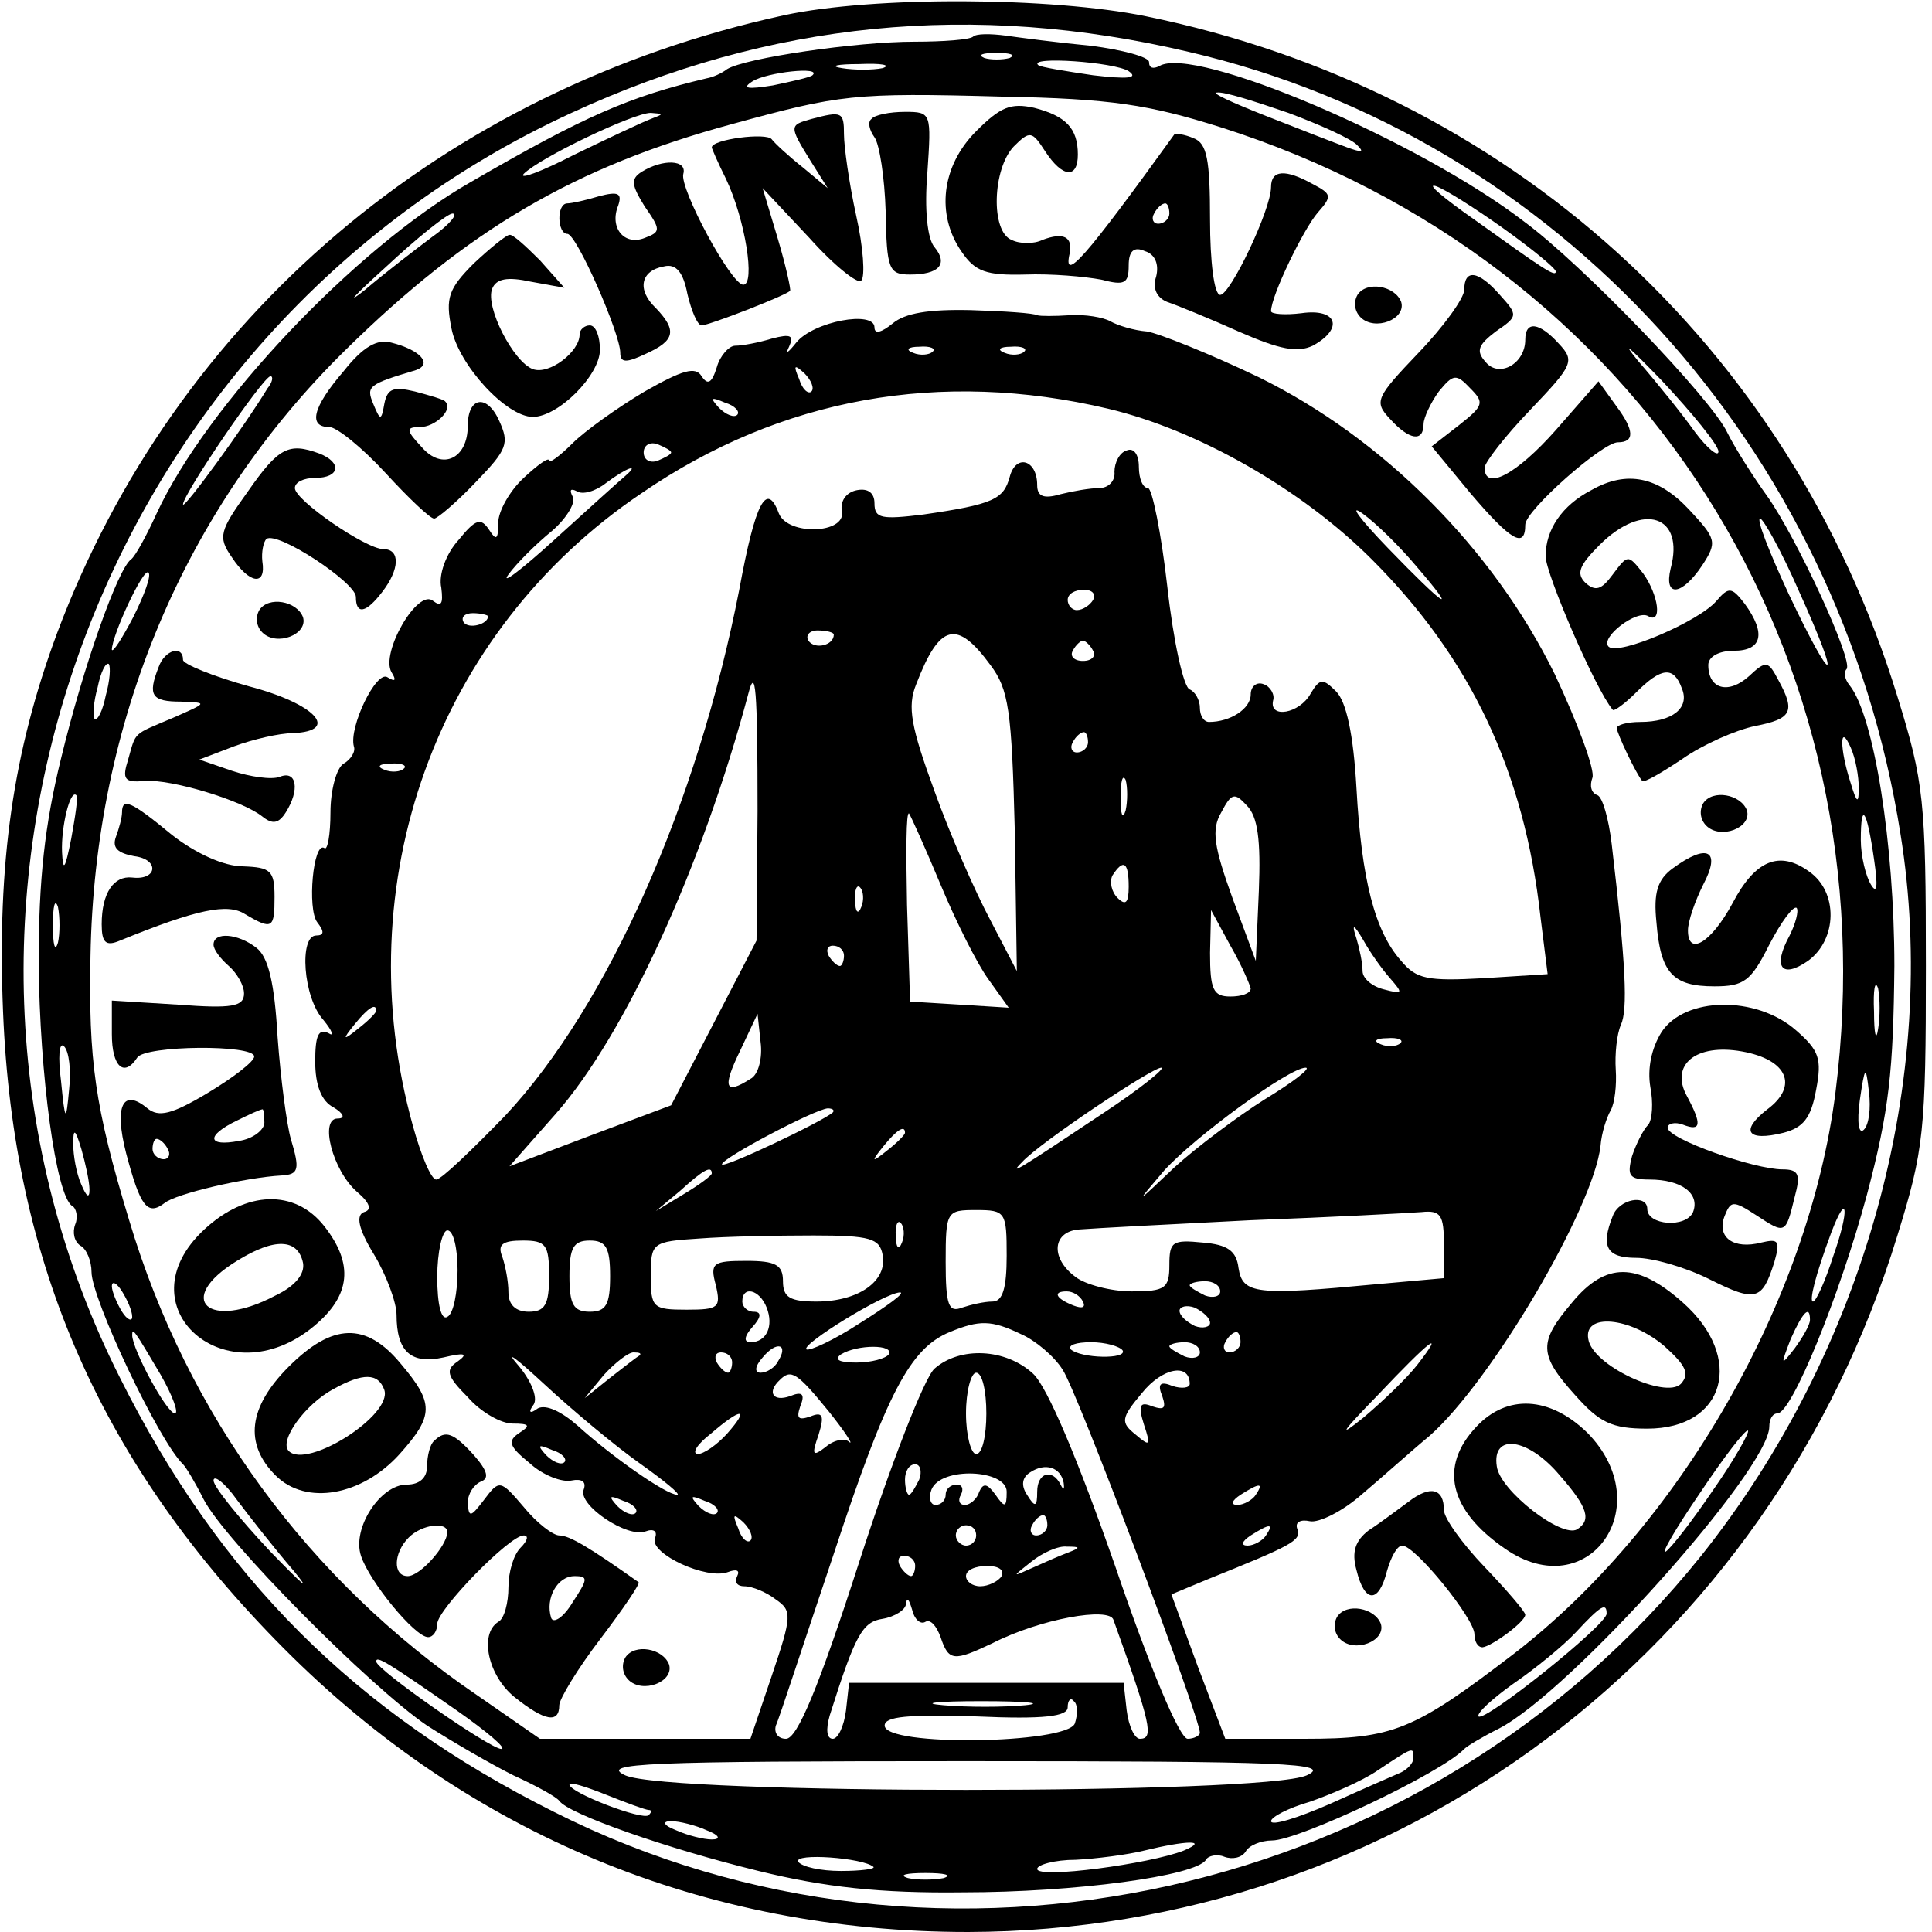 <?xml version="1.0" standalone="no"?>
<!DOCTYPE svg PUBLIC "-//W3C//DTD SVG 20010904//EN"
 "http://www.w3.org/TR/2001/REC-SVG-20010904/DTD/svg10.dtd">
<svg version="1.0" xmlns="http://www.w3.org/2000/svg"
 width="190pt" height="190pt" viewBox="0 0 190 190"
 preserveAspectRatio="xMidYMid meet">
<g transform="translate(0,190) scale(0.1,-0.1)"
fill="#000000" stroke="none">
<path d="M771 1885 c-335 -73 -599 -298 -715 -608 -43 -116 -59 -225 -53 -372
10 -249 97 -446 276 -626 182 -183 414 -279 673 -279 422 1 789 276 914 685
26 84 28 102 28 265 0 163 -2 181 -28 265 -106 345 -382 596 -739 669 -93 19
-268 20 -356 1z m398 -36 c362 -84 640 -389 700 -769 39 -241 -35 -508 -196
-710 -270 -337 -748 -444 -1128 -252 -196 98 -329 231 -427 427 -230 456 -26
1028 444 1244 195 90 395 110 607 60z"/>
<path d="M957 1864 c-3 -3 -29 -5 -58 -5 -57 0 -166 -16 -184 -27 -5 -4 -14
-8 -20 -9 -76 -18 -120 -37 -232 -102 -114 -65 -260 -220 -309 -326 -10 -22
-21 -42 -25 -45 -13 -9 -47 -105 -69 -196 -16 -65 -22 -119 -22 -201 1 -110
17 -229 33 -239 4 -2 6 -11 3 -18 -3 -8 -1 -17 5 -21 6 -3 11 -15 11 -26 0
-26 66 -166 90 -189 3 -3 12 -18 20 -34 20 -40 164 -185 220 -223 25 -16 63
-38 85 -49 22 -10 42 -21 45 -25 9 -13 106 -47 196 -69 65 -16 120 -22 201
-21 110 0 229 16 239 32 2 4 11 6 18 3 8 -3 17 -1 21 5 3 6 15 11 26 11 26 0
166 66 189 90 3 3 18 12 34 20 70 36 266 255 266 297 0 7 3 13 8 13 14 0 61
115 88 215 22 83 26 122 27 225 0 120 -20 246 -44 276 -5 6 -6 13 -3 16 7 8
-49 129 -78 170 -13 18 -31 46 -39 62 -15 33 -143 166 -200 208 -104 80 -325
174 -359 153 -6 -3 -10 -2 -10 4 0 5 -26 12 -57 16 -32 3 -70 8 -84 10 -15 2
-29 2 -32 -1z m36 -21 c-7 -2 -19 -2 -25 0 -7 3 -2 5 12 5 14 0 19 -2 13 -5z
m-125 -10 c-10 -2 -28 -2 -40 0 -13 2 -5 4 17 4 22 1 32 -1 23 -4z m242 -3
c10 -7 -1 -8 -35 -4 -27 4 -52 8 -54 10 -10 9 75 3 89 -6z m-311 -4 c-2 -2
-20 -6 -39 -10 -25 -4 -31 -3 -20 4 14 9 69 15 59 6z m401 -51 c413 -131 660
-518 605 -950 -26 -204 -153 -426 -317 -552 -98 -75 -118 -83 -205 -83 l-78 0
-27 71 -26 71 36 15 c82 33 92 38 88 49 -3 7 3 10 12 8 9 -2 33 10 52 27 19
16 49 43 66 57 61 54 161 224 168 285 1 13 6 28 10 35 4 7 6 25 5 40 -1 15 1
35 5 44 7 15 5 59 -9 178 -3 25 -9 46 -14 48 -6 2 -8 9 -5 17 3 7 -14 53 -37
102 -61 124 -169 232 -291 292 -48 23 -98 43 -110 45 -13 1 -29 6 -36 10 -7 4
-25 7 -40 6 -15 -1 -29 -1 -32 0 -3 2 -32 4 -65 5 -42 1 -65 -3 -77 -13 -11
-9 -18 -11 -18 -4 0 17 -60 6 -77 -15 -8 -10 -11 -12 -7 -4 5 11 2 13 -17 8
-13 -4 -29 -7 -36 -7 -6 0 -15 -10 -18 -21 -5 -16 -9 -18 -15 -9 -6 10 -19 6
-56 -15 -27 -16 -59 -39 -71 -51 -13 -13 -23 -20 -23 -17 0 4 -11 -4 -25 -17
-14 -13 -25 -33 -25 -44 0 -17 -2 -18 -9 -7 -8 12 -13 11 -30 -10 -12 -13 -20
-34 -17 -47 2 -16 0 -19 -8 -13 -15 13 -52 -51 -41 -70 5 -8 4 -10 -4 -5 -11
7 -38 -49 -33 -68 2 -5 -3 -13 -10 -17 -7 -4 -13 -26 -13 -48 0 -22 -3 -38 -6
-35 -11 7 -17 -60 -7 -73 7 -9 7 -13 -1 -13 -17 0 -13 -61 7 -83 9 -11 11 -17
5 -13 -10 5 -13 -3 -13 -28 0 -23 6 -39 18 -45 10 -6 12 -11 4 -11 -18 0 -5
-51 19 -72 13 -11 15 -18 7 -20 -8 -3 -6 -16 10 -42 12 -20 22 -47 22 -59 0
-36 14 -49 46 -42 21 5 25 4 14 -4 -12 -8 -11 -14 10 -35 13 -15 33 -26 44
-26 17 0 18 -2 7 -9 -12 -8 -11 -13 10 -30 13 -12 32 -19 41 -17 10 2 15 -1
12 -9 -6 -15 43 -48 61 -41 8 3 12 0 9 -7 -5 -15 51 -41 72 -33 8 3 12 2 9 -4
-3 -6 0 -10 7 -10 8 0 22 -6 31 -13 16 -11 16 -16 -4 -75 l-21 -62 -104 0
-103 0 -62 43 c-166 113 -285 276 -342 467 -34 112 -40 158 -38 260 4 230 92
440 251 596 120 118 225 180 380 222 106 29 119 31 265 27 108 -2 145 -8 215
-30z m67 14 c32 -12 63 -26 68 -32 7 -7 4 -7 -10 -2 -11 4 -47 18 -80 31 -33
13 -55 23 -48 23 7 1 38 -9 70 -20z m-627 -6 c-8 -3 -42 -19 -75 -35 -33 -17
-55 -25 -50 -19 16 16 108 60 125 60 13 -1 13 -1 0 -6z m839 -108 c28 -20 51
-39 51 -42 0 -6 -13 3 -80 51 -30 21 -48 36 -38 33 9 -3 39 -22 67 -42z
m-1054 -8 c-16 -12 -46 -35 -66 -52 -20 -16 -11 -6 20 22 31 29 61 53 66 53 6
0 -3 -11 -20 -23z m1265 -211 c0 -6 -11 3 -23 19 -12 17 -37 48 -56 70 -18 22
-8 13 23 -19 31 -33 56 -64 56 -70z m-773 98 c-3 -3 -12 -4 -19 -1 -8 3 -5 6
6 6 11 1 17 -2 13 -5z m90 0 c-3 -3 -12 -4 -19 -1 -8 3 -5 6 6 6 11 1 17 -2
13 -5z m-209 -39 c-3 -3 -9 2 -12 12 -6 14 -5 15 5 6 7 -7 10 -15 7 -18z
m-535 3 c-23 -38 -83 -120 -83 -114 0 10 79 126 86 126 3 0 2 -6 -3 -12z m827
-20 c88 -21 190 -79 259 -148 97 -97 150 -208 166 -352 l7 -56 -63 -4 c-55 -3
-66 -1 -81 17 -26 29 -39 80 -44 170 -3 53 -10 85 -20 95 -13 13 -16 13 -25
-2 -11 -20 -41 -25 -37 -7 2 6 -3 14 -9 16 -7 3 -13 -2 -13 -10 0 -14 -20 -27
-41 -27 -5 0 -9 6 -9 14 0 8 -5 16 -10 18 -6 2 -16 47 -22 101 -6 53 -15 97
-19 97 -5 0 -9 9 -9 21 0 12 -5 19 -12 16 -7 -2 -12 -12 -12 -21 1 -9 -6 -16
-15 -16 -9 0 -26 -3 -38 -6 -17 -5 -23 -2 -23 9 0 25 -21 31 -27 8 -6 -22 -16
-27 -85 -37 -41 -5 -48 -4 -48 11 0 10 -6 15 -17 13 -11 -2 -17 -11 -15 -21 4
-22 -53 -24 -62 -2 -12 32 -23 12 -39 -75 -41 -210 -129 -409 -230 -517 -33
-34 -63 -63 -68 -63 -5 0 -15 24 -23 53 -66 238 23 486 225 622 137 94 294
122 459 83z m-365 -6 c-3 -3 -11 0 -18 7 -9 10 -8 11 6 5 10 -3 15 -9 12 -12z
m-65 -37 c0 -2 -6 -5 -13 -8 -8 -3 -14 1 -14 8 0 7 6 11 14 8 7 -3 13 -6 13
-8z m-45 -23 c-6 -5 -37 -33 -70 -63 -33 -30 -53 -45 -45 -34 8 11 27 30 43
43 15 13 24 29 20 34 -3 6 -2 8 4 5 6 -4 19 0 29 8 20 15 34 20 19 7z m778
-89 c43 -50 28 -40 -28 18 -28 29 -39 44 -25 34 14 -10 38 -34 53 -52z m376
-24 c43 -95 35 -98 -10 -3 -19 41 -32 74 -28 74 3 0 21 -32 38 -71z m-1638
-26 c-11 -21 -20 -35 -21 -32 0 14 31 81 36 76 3 -3 -4 -22 -15 -44z m944 17
c-3 -5 -10 -10 -16 -10 -5 0 -9 5 -9 10 0 6 7 10 16 10 8 0 12 -4 9 -10z
m-595 -16 c0 -8 -19 -13 -24 -6 -3 5 1 9 9 9 8 0 15 -2 15 -3z m340 -18 c0
-11 -19 -15 -25 -6 -3 5 1 10 9 10 9 0 16 -2 16 -4z m154 -30 c18 -24 21 -44
24 -164 l2 -137 -26 50 c-15 28 -40 85 -55 127 -23 63 -27 83 -18 105 23 60
40 64 73 19z m101 14 c3 -5 -1 -10 -10 -10 -9 0 -13 5 -10 10 3 6 8 10 10 10
2 0 7 -4 10 -10z m-971 -44 c-3 -15 -8 -25 -11 -23 -2 3 -1 17 3 31 3 15 8 25
11 23 2 -3 1 -17 -3 -31z m641 -114 l-1 -127 -42 -81 -42 -81 -80 -30 -79 -30
45 51 c69 78 145 245 190 414 7 27 9 6 9 -116z m325 68 c0 -5 -5 -10 -11 -10
-5 0 -7 5 -4 10 3 6 8 10 11 10 2 0 4 -4 4 -10z m758 -45 c0 -16 -2 -15 -8 5
-11 34 -11 60 0 35 5 -11 8 -29 8 -40z m-1431 19 c-3 -3 -12 -4 -19 -1 -8 3
-5 6 6 6 11 1 17 -2 13 -5z m710 -41 c-3 -10 -5 -4 -5 12 0 17 2 24 5 18 2 -7
2 -21 0 -30z m-1037 -28 c-6 -30 -8 -33 -9 -13 -1 25 8 62 14 56 2 -2 -1 -21
-5 -43z m1168 -51 l-3 -69 -23 62 c-18 50 -21 67 -11 84 10 19 13 20 25 7 11
-11 14 -34 12 -84z m-313 6 c15 -36 36 -78 47 -93 l20 -28 -48 3 -49 3 -3 95
c-1 52 -1 92 2 90 2 -3 16 -34 31 -70z m918 25 c4 -27 3 -35 -3 -25 -5 8 -10
28 -10 44 0 39 6 30 13 -19z m-733 -27 c0 -16 -3 -19 -11 -11 -6 6 -8 16 -5
22 11 17 16 13 16 -11z m-263 -20 c-3 -8 -6 -5 -6 6 -1 11 2 17 5 13 3 -3 4
-12 1 -19z m-790 -35 c-3 -10 -5 -2 -5 17 0 19 2 27 5 18 2 -10 2 -26 0 -35z
m1173 -45 c0 -5 -9 -8 -20 -8 -17 0 -20 7 -20 43 l1 42 19 -35 c11 -19 19 -38
20 -42z m137 10 c13 -15 13 -16 -6 -11 -12 3 -21 11 -21 18 0 8 -3 22 -6 32
-5 15 -3 15 7 -2 6 -11 18 -28 26 -37z m-537 22 c0 -5 -2 -10 -4 -10 -3 0 -8
5 -11 10 -3 6 -1 10 4 10 6 0 11 -4 11 -10z m1017 -72 c-2 -13 -4 -5 -4 17 -1
22 1 32 4 23 2 -10 2 -28 0 -40z m-1477 18 c0 -2 -8 -10 -17 -17 -16 -13 -17
-12 -4 4 13 16 21 21 21 13z m368 -67 c-25 -16 -28 -9 -10 28 l17 36 3 -28 c2
-15 -2 -32 -10 -36z m-670 -10 c-3 -33 -4 -33 -8 8 -3 23 -2 39 3 34 5 -5 7
-24 5 -42z m1309 45 c-3 -3 -12 -4 -19 -1 -8 3 -5 6 6 6 11 1 17 -2 13 -5z
m-294 -70 c-81 -54 -92 -61 -78 -47 17 19 128 93 137 93 5 0 -21 -21 -59 -46z
m161 15 c-27 -17 -67 -47 -89 -67 -39 -37 -39 -37 -10 -3 31 34 123 101 139
101 6 0 -12 -14 -40 -31z m589 -30 c-5 -5 -7 7 -4 29 5 34 6 35 9 8 2 -16 0
-32 -5 -37z m-1014 17 c-10 -9 -109 -56 -109 -51 0 6 91 54 104 55 5 0 7 -2 5
-4z m-731 -76 c0 -9 -3 -7 -8 5 -5 11 -8 29 -8 40 0 16 2 15 8 -5 4 -14 8 -32
8 -40z m802 56 c0 -2 -8 -10 -17 -17 -16 -13 -17 -12 -4 4 13 16 21 21 21 13z
m-190 -40 c0 -2 -12 -11 -27 -20 l-28 -17 24 20 c23 21 31 25 31 17z m290 -81
c0 -32 -4 -45 -14 -45 -8 0 -21 -3 -30 -6 -13 -5 -16 2 -16 45 0 50 1 51 30
51 29 0 30 -2 30 -45z m430 11 l0 -33 -67 -6 c-117 -11 -131 -10 -135 16 -2
17 -11 23 -35 25 -30 3 -33 1 -33 -22 0 -23 -4 -26 -37 -26 -21 0 -46 7 -55
14 -26 19 -23 46 5 47 12 1 87 5 167 9 80 3 155 7 168 8 19 2 22 -3 22 -32z
m383 -11 c-8 -25 -17 -45 -20 -45 -4 0 2 25 18 68 16 42 18 22 2 -23z m-916
13 c-3 -8 -6 -5 -6 6 -1 11 2 17 5 13 3 -3 4 -12 1 -19z m-437 -27 c0 -22 -4
-43 -10 -46 -6 -4 -10 12 -10 39 0 25 5 46 10 46 6 0 10 -18 10 -39z m418 15
c5 -26 -24 -46 -65 -46 -26 0 -33 4 -33 20 0 16 -7 20 -36 20 -33 0 -36 -2
-30 -24 5 -22 3 -24 -29 -24 -33 0 -35 2 -35 33 0 33 1 34 48 37 26 2 76 3
112 3 56 0 65 -3 68 -19z m-328 -21 c0 -28 -4 -35 -20 -35 -13 0 -20 7 -20 19
0 11 -3 26 -6 35 -5 12 0 16 20 16 23 0 26 -4 26 -35z m60 0 c0 -28 -4 -35
-20 -35 -16 0 -20 7 -20 35 0 28 4 35 20 35 16 0 20 -7 20 -35z m-470 -40 c0
-5 -5 -3 -10 5 -5 8 -10 20 -10 25 0 6 5 3 10 -5 5 -8 10 -19 10 -25z m1070
25 c0 -5 -7 -7 -15 -4 -8 4 -15 8 -15 10 0 2 7 4 15 4 8 0 15 -4 15 -10z
m-446 -16 c7 -18 0 -34 -16 -34 -7 0 -6 6 2 15 9 10 9 15 1 15 -6 0 -11 5 -11
10 0 16 17 12 24 -6z m92 -15 c-26 -17 -50 -28 -53 -26 -5 5 76 55 92 56 6 0
-12 -13 -39 -30z m219 21 c3 -6 -1 -7 -9 -4 -18 7 -21 14 -7 14 6 0 13 -4 16
-10z m125 -21 c0 -4 -7 -6 -15 -3 -8 4 -15 10 -15 15 0 4 7 6 15 3 8 -4 15
-10 15 -15z m590 3 c0 -5 -7 -17 -15 -28 -14 -18 -14 -17 -4 9 12 27 19 34 19
19z m-776 -14 c14 -6 33 -22 41 -35 14 -20 135 -342 135 -357 0 -3 -6 -6 -12
-6 -8 0 -38 72 -71 169 -37 106 -67 177 -81 190 -27 25 -72 27 -97 5 -10 -9
-43 -94 -74 -190 -40 -124 -61 -174 -72 -174 -8 0 -12 6 -10 13 3 6 28 83 57
169 52 158 75 202 114 218 29 12 41 12 70 -2z m-846 -40 c12 -21 18 -38 14
-38 -8 0 -42 63 -42 77 0 8 2 5 28 -39z m1062 32 c0 -5 -5 -10 -11 -10 -5 0
-7 5 -4 10 3 6 8 10 11 10 2 0 4 -4 4 -10z m-591 -119 c24 -17 41 -31 37 -31
-11 0 -65 38 -98 68 -16 14 -31 21 -39 17 -8 -6 -10 -4 -4 4 4 7 -3 24 -16 39
-13 15 -1 6 26 -19 28 -26 70 -61 94 -78z m136 100 c-3 -6 -11 -11 -17 -11 -6
0 -6 6 2 15 14 17 26 13 15 -4z m109 7 c-3 -4 -17 -8 -32 -8 -17 0 -22 3 -15
8 16 10 53 10 47 0z m230 4 c5 -9 -41 -8 -51 1 -3 4 5 7 20 7 14 0 28 -4 31
-8z m76 -2 c0 -5 -7 -7 -15 -4 -8 4 -15 8 -15 10 0 2 7 4 15 4 8 0 15 -4 15
-10z m214 -12 c-10 -13 -34 -36 -53 -52 -26 -21 -22 -15 14 22 52 55 67 66 39
30z m-765 9 c-2 -1 -15 -11 -29 -22 l-25 -20 19 23 c11 12 24 22 29 22 6 0 8
-1 6 -3z m91 -7 c0 -5 -2 -10 -4 -10 -3 0 -8 5 -11 10 -3 6 -1 10 4 10 6 0 11
-4 11 -10z m450 -21 c0 -4 -8 -5 -17 -2 -12 5 -15 2 -10 -10 4 -12 2 -14 -10
-10 -12 5 -14 1 -8 -18 7 -21 6 -22 -8 -10 -15 12 -15 16 6 41 20 25 47 30 47
9z m-355 -27 c16 -20 25 -34 20 -30 -4 4 -15 2 -23 -5 -13 -10 -14 -8 -7 12 6
19 4 23 -8 18 -12 -4 -14 -2 -10 10 5 12 2 15 -10 10 -17 -6 -23 4 -10 16 11
11 17 7 48 -31z m155 -2 c0 -22 -4 -40 -10 -40 -5 0 -10 18 -10 40 0 22 5 40
10 40 6 0 10 -18 10 -40z m-255 -20 c-10 -11 -23 -20 -29 -20 -6 1 0 10 13 20
30 26 39 26 16 0z m970 -55 c-21 -31 -42 -58 -47 -61 -5 -3 10 23 34 58 24 36
45 63 47 61 2 -1 -13 -28 -34 -58z m-1130 27 c-3 -3 -11 0 -18 7 -9 10 -8 11
6 5 10 -3 15 -9 12 -12z m349 -17 c-4 -8 -8 -15 -10 -15 -2 0 -4 7 -4 15 0 8
4 15 10 15 5 0 7 -7 4 -15z m142 -3 c1 -7 0 -8 -3 -2 -8 16 -23 12 -23 -7 0
-15 -2 -16 -10 -3 -6 9 -5 17 3 22 15 10 30 5 33 -10z m-757 -87 c18 -22 8
-13 -23 19 -31 33 -56 64 -56 70 0 6 11 -2 23 -19 12 -16 37 -48 56 -70z m701
78 c0 -16 -2 -16 -11 -3 -8 11 -12 12 -16 3 -2 -7 -9 -13 -14 -13 -6 0 -7 5
-4 10 3 6 1 10 -4 10 -6 0 -11 -4 -11 -10 0 -5 -4 -10 -10 -10 -5 0 -7 7 -4
15 9 23 74 20 74 -2z m245 -3 c-3 -5 -12 -10 -18 -10 -7 0 -6 4 3 10 19 12 23
12 15 0z m-610 -18 c-3 -3 -11 0 -18 7 -9 10 -8 11 6 5 10 -3 15 -9 12 -12z
m80 0 c-3 -3 -11 0 -18 7 -9 10 -8 11 6 5 10 -3 15 -9 12 -12z m33 -27 c-3 -3
-9 2 -12 12 -6 14 -5 15 5 6 7 -7 10 -15 7 -18z m292 15 c0 -5 -5 -10 -11 -10
-5 0 -7 5 -4 10 3 6 8 10 11 10 2 0 4 -4 4 -10z m-70 -10 c0 -5 -4 -10 -10
-10 -5 0 -10 5 -10 10 0 6 5 10 10 10 6 0 10 -4 10 -10z m285 0 c-3 -5 -12
-10 -18 -10 -7 0 -6 4 3 10 19 12 23 12 15 0z m-195 -17 c-8 -3 -24 -10 -35
-15 -20 -9 -20 -9 -1 6 11 9 27 16 35 15 14 0 14 -1 1 -6z m-150 -13 c0 -5 -2
-10 -4 -10 -3 0 -8 5 -11 10 -3 6 -1 10 4 10 6 0 11 -4 11 -10z m85 -10 c-3
-5 -13 -10 -21 -10 -8 0 -14 5 -14 10 0 6 9 10 21 10 11 0 17 -4 14 -10z m-75
-45 c5 3 11 -4 15 -15 8 -24 13 -24 51 -6 47 24 115 36 119 23 37 -103 40
-117 26 -117 -5 0 -11 12 -13 28 l-3 27 -135 0 -135 0 -3 -27 c-2 -16 -8 -28
-13 -28 -6 0 -7 9 -3 23 25 79 32 92 52 95 12 2 23 9 23 15 1 7 3 4 6 -6 2 -9
8 -15 13 -12z m670 8 c0 -11 -120 -107 -126 -101 -2 3 13 17 34 32 22 15 50
38 62 51 25 27 30 29 30 18z m-1131 -95 c30 -21 50 -38 44 -38 -11 0 -123 78
-123 86 0 6 10 0 79 -48z m559 5 c-21 -2 -57 -2 -80 0 -24 2 -7 4 37 4 44 0
63 -2 43 -4z m49 -18 c-8 -20 -187 -23 -187 -2 0 9 23 11 90 9 67 -3 90 0 90
9 0 7 3 10 6 6 4 -3 4 -13 1 -22z m333 -34 c0 -5 -6 -11 -12 -14 -7 -3 -39
-17 -70 -31 -32 -14 -58 -22 -58 -17 0 4 17 13 38 19 20 7 51 20 67 31 36 24
35 23 35 12z m-105 -17 c-43 -19 -627 -19 -670 0 -26 12 19 14 335 14 316 0
361 -2 335 -14z m-647 -34 c3 0 3 -2 0 -5 -5 -6 -78 22 -78 30 0 3 16 -2 36
-10 20 -8 39 -15 42 -15z m57 -20 c13 -5 14 -9 5 -9 -8 0 -24 4 -35 9 -13 5
-14 9 -5 9 8 0 24 -4 35 -9z m469 -20 c-33 -13 -144 -28 -144 -18 0 4 17 9 38
9 20 1 51 5 67 9 41 10 65 11 39 0z m-305 -16 c2 -2 -12 -4 -32 -4 -20 0 -38
4 -42 9 -5 9 64 4 74 -5z m69 -11 c-10 -2 -26 -2 -35 0 -10 3 -2 5 17 5 19 0
27 -2 18 -5z"/>
<path d="M960 1771 c-34 -34 -40 -82 -14 -119 13 -19 24 -23 62 -22 26 1 59
-2 75 -5 23 -6 27 -4 27 14 0 14 5 19 16 14 10 -3 14 -13 11 -25 -4 -12 1 -21
11 -25 9 -3 41 -16 70 -29 41 -18 58 -21 73 -14 31 17 24 37 -11 32 -16 -2
-30 -1 -30 2 0 15 32 81 46 97 14 16 14 18 -5 28 -27 15 -41 14 -41 -3 0 -22
-40 -106 -50 -106 -6 0 -10 33 -10 74 0 59 -3 75 -16 80 -9 4 -18 5 -19 4 -88
-122 -110 -147 -103 -117 3 16 -6 21 -27 13 -8 -4 -22 -4 -30 0 -21 8 -19 70
2 92 16 16 18 15 31 -5 17 -26 32 -27 32 -3 0 26 -12 38 -43 46 -23 5 -33 1
-57 -23z m190 -81 c0 -5 -5 -10 -11 -10 -5 0 -7 5 -4 10 3 6 8 10 11 10 2 0 4
-4 4 -10z"/>
<path d="M798 1783 c-22 -6 -22 -7 -1 -41 l17 -27 -24 20 c-14 11 -28 24 -31
28 -5 7 -59 0 -59 -8 0 -1 6 -15 14 -31 19 -40 29 -104 17 -104 -12 0 -63 95
-59 109 4 14 -20 15 -41 2 -11 -7 -10 -13 3 -34 16 -23 16 -25 0 -31 -20 -8
-35 10 -26 32 4 12 0 14 -19 9 -13 -4 -27 -7 -31 -7 -11 0 -10 -30 0 -30 9 0
52 -98 52 -117 0 -10 6 -10 25 -1 29 13 31 23 10 45 -19 18 -15 37 8 41 12 3
19 -6 23 -27 4 -17 10 -31 14 -31 7 0 82 29 87 34 1 1 -4 24 -12 51 l-15 50
46 -49 c24 -27 48 -46 51 -42 4 4 2 33 -5 64 -7 32 -12 68 -12 80 0 22 -2 23
-32 15z"/>
<path d="M857 1783 c-4 -3 -2 -11 3 -18 5 -7 10 -40 11 -73 1 -57 3 -62 24
-62 28 0 38 10 24 27 -7 8 -10 37 -7 73 4 59 4 60 -22 60 -15 0 -30 -3 -33 -7z"/>
<path d="M466 1641 c-25 -25 -28 -34 -22 -64 7 -36 54 -87 80 -87 25 0 66 41
66 66 0 13 -4 24 -10 24 -5 0 -10 -4 -10 -9 0 -17 -30 -40 -46 -34 -19 7 -47
61 -40 79 4 10 15 12 38 7 l33 -6 -24 27 c-14 14 -27 26 -30 25 -3 0 -19 -13
-35 -28z"/>
<path d="M1440 1615 c0 -8 -20 -36 -45 -62 -42 -44 -44 -48 -28 -65 19 -21 33
-23 33 -5 0 6 7 21 15 32 14 17 17 18 31 3 14 -14 13 -17 -11 -36 l-27 -21 38
-46 c40 -47 54 -55 54 -31 0 14 76 81 91 81 17 0 16 12 -1 35 l-18 25 -42 -48
c-39 -44 -70 -60 -70 -37 0 5 20 31 45 57 42 44 44 48 28 65 -19 21 -33 23
-33 4 0 -24 -26 -38 -39 -22 -10 11 -7 17 10 30 22 15 22 16 4 36 -21 24 -35
26 -35 5z"/>
<path d="M1335 1610 c-4 -7 -3 -16 3 -22 14 -14 45 -2 40 15 -6 16 -34 21 -43
7z"/>
<path d="M338 1535 c-31 -36 -35 -55 -14 -55 7 0 32 -20 55 -45 23 -25 44 -45
48 -45 3 0 22 16 41 36 31 32 33 38 23 60 -12 27 -31 24 -31 -5 0 -32 -25 -44
-45 -21 -16 17 -16 20 -2 20 15 0 33 17 25 25 -1 2 -15 6 -30 10 -21 5 -27 3
-30 -12 -3 -17 -4 -17 -11 0 -7 17 -5 19 42 33 17 6 4 20 -24 27 -14 4 -28 -4
-47 -28z"/>
<path d="M244 1417 c-28 -39 -30 -45 -16 -65 17 -26 34 -29 30 -4 -1 9 1 19 4
22 11 8 88 -43 88 -57 0 -18 10 -16 26 5 17 22 18 42 1 42 -17 0 -87 48 -87
60 0 6 9 10 20 10 24 0 27 15 4 24 -30 11 -40 6 -70 -37z"/>
<path d="M1565 1418 c-29 -15 -45 -39 -45 -65 0 -17 49 -131 66 -151 1 -2 12
6 23 17 25 25 37 26 45 4 8 -19 -9 -33 -41 -33 -13 0 -23 -3 -23 -6 0 -5 19
-45 25 -52 2 -2 19 8 40 22 20 14 52 28 71 32 36 7 40 14 23 45 -10 19 -12 20
-29 4 -20 -18 -40 -13 -40 11 0 8 10 14 25 14 28 0 32 17 11 46 -13 17 -16 17
-28 3 -17 -20 -96 -54 -106 -45 -9 9 28 37 39 30 14 -8 10 21 -5 42 -15 19
-15 19 -30 -1 -11 -15 -17 -17 -27 -8 -9 9 -6 17 14 37 43 43 84 29 70 -23 -7
-29 11 -27 31 3 15 23 14 26 -13 55 -30 32 -61 39 -96 19z"/>
<path d="M255 1300 c-4 -7 -3 -16 3 -22 14 -14 45 -2 40 15 -6 16 -34 21 -43
7z"/>
<path d="M156 1244 c-11 -28 -7 -34 22 -34 27 -1 26 -1 -8 -16 -40 -17 -36
-13 -44 -41 -6 -19 -4 -23 16 -21 26 2 96 -19 116 -35 10 -8 16 -7 23 4 14 22
11 42 -6 35 -8 -3 -29 0 -47 6 l-32 11 34 13 c19 7 45 13 58 13 47 2 22 29
-43 46 -36 10 -65 22 -65 26 0 15 -18 10 -24 -7z"/>
<path d="M1675 1110 c-4 -7 -3 -16 3 -22 14 -14 45 -2 40 15 -6 16 -34 21 -43
7z"/>
<path d="M120 1101 c0 -5 -3 -16 -6 -24 -4 -11 2 -16 18 -19 25 -3 23 -24 -2
-21 -18 2 -30 -15 -30 -46 0 -18 4 -22 18 -16 76 31 106 37 123 26 27 -16 29
-14 29 17 0 26 -4 29 -31 30 -19 0 -47 13 -70 31 -40 33 -49 37 -49 22z"/>
<path d="M1645 1046 c-15 -11 -19 -24 -16 -53 4 -50 16 -63 57 -63 29 0 36 5
54 41 12 23 24 39 27 36 2 -3 -1 -15 -7 -27 -17 -31 -8 -43 18 -25 29 21 30
68 1 88 -29 21 -53 11 -75 -31 -21 -39 -44 -53 -44 -27 0 9 7 29 15 45 18 34
4 41 -30 16z"/>
<path d="M210 971 c0 -5 7 -14 15 -21 8 -7 15 -19 15 -27 0 -13 -12 -15 -65
-11 l-65 4 0 -33 c0 -32 12 -43 25 -23 8 12 115 13 115 1 0 -5 -21 -21 -46
-36 -35 -21 -48 -24 -59 -15 -24 20 -33 3 -21 -44 14 -53 21 -62 38 -49 11 9
79 25 115 27 17 1 18 6 9 36 -4 14 -10 59 -13 100 -3 53 -9 79 -21 88 -18 14
-42 16 -42 3z m50 -175 c0 -7 -11 -16 -25 -18 -31 -6 -33 5 -2 20 12 6 23 11
25 11 1 1 2 -5 2 -13z m-95 -26 c3 -5 1 -10 -4 -10 -6 0 -11 5 -11 10 0 6 2
10 4 10 3 0 8 -4 11 -10z"/>
<path d="M1634 885 c-10 -16 -14 -36 -11 -54 3 -15 2 -32 -2 -37 -5 -5 -12
-19 -16 -31 -5 -19 -3 -23 17 -23 32 0 50 -14 43 -32 -7 -16 -45 -13 -45 3 0
15 -28 10 -34 -7 -12 -30 -6 -41 23 -41 16 0 48 -9 72 -21 46 -23 52 -21 64
17 6 21 4 23 -13 19 -27 -7 -44 5 -36 26 6 15 8 16 31 1 29 -19 29 -19 38 18
6 22 4 27 -12 27 -28 0 -113 30 -113 41 0 4 7 6 15 3 18 -7 19 0 4 28 -17 31
9 52 54 44 45 -8 56 -34 25 -57 -27 -21 -20 -32 16 -23 19 5 27 14 32 42 6 31
3 39 -20 59 -39 34 -109 33 -132 -2z"/>
<path d="M201 691 c-82 -76 22 -167 108 -95 36 30 39 61 10 98 -29 37 -77 35
-118 -3z m97 -33 c2 -11 -8 -23 -27 -32 -66 -35 -100 -4 -38 34 37 23 60 22
65 -2z"/>
<path d="M1546 619 c-33 -39 -33 -51 3 -91 24 -27 36 -33 71 -33 77 0 96 70
35 124 -45 40 -76 40 -109 0z m91 -43 c21 -19 25 -27 16 -37 -15 -15 -87 18
-91 44 -5 26 41 22 75 -7z"/>
<path d="M284 556 c-40 -40 -44 -76 -13 -107 30 -30 85 -20 122 21 34 38 34
50 1 89 -34 41 -67 40 -110 -3z m94 -23 c8 -25 -76 -78 -94 -60 -10 10 16 46
44 61 29 16 44 16 50 -1z"/>
<path d="M1452 497 c-37 -39 -27 -82 28 -120 82 -57 152 42 81 114 -37 36 -79
38 -109 6z m82 -48 c28 -32 31 -44 17 -53 -15 -9 -76 38 -79 62 -5 33 31 28
62 -9z"/>
<path d="M427 483 c-4 -3 -7 -15 -7 -25 0 -11 -7 -18 -20 -18 -26 0 -54 -43
-45 -70 8 -25 53 -80 66 -80 5 0 9 6 9 13 0 14 71 87 85 87 5 0 4 -5 -3 -12
-7 -7 -12 -24 -12 -39 0 -15 -4 -31 -10 -34 -19 -12 -10 -53 16 -74 30 -24 44
-26 44 -8 0 6 18 36 41 66 22 29 39 54 37 55 -48 34 -68 46 -78 46 -6 0 -22
12 -35 28 -23 27 -24 27 -39 7 -13 -17 -15 -18 -16 -3 0 9 6 18 13 21 8 3 7
10 -7 26 -20 22 -28 25 -39 14z m13 -90 c-1 -14 -27 -43 -39 -43 -15 0 -14 23
1 38 13 13 38 16 38 5z m123 -69 c-9 -15 -19 -21 -21 -15 -6 19 6 41 23 41 14
0 13 -3 -2 -26z"/>
<path d="M1385 423 c-11 -8 -28 -21 -39 -28 -13 -10 -17 -21 -12 -39 8 -33 22
-33 30 -1 4 14 10 25 15 25 13 0 71 -72 71 -87 0 -7 3 -13 8 -13 9 1 42 25 42
32 0 3 -18 24 -40 47 -22 23 -40 48 -40 56 0 21 -13 25 -35 8z"/>
<path d="M1315 310 c-4 -7 -3 -16 3 -22 14 -14 45 -2 40 15 -6 16 -34 21 -43
7z"/>
<path d="M615 270 c-4 -7 -3 -16 3 -22 14 -14 45 -2 40 15 -6 16 -34 21 -43 7z"/>
</g>
</svg>
